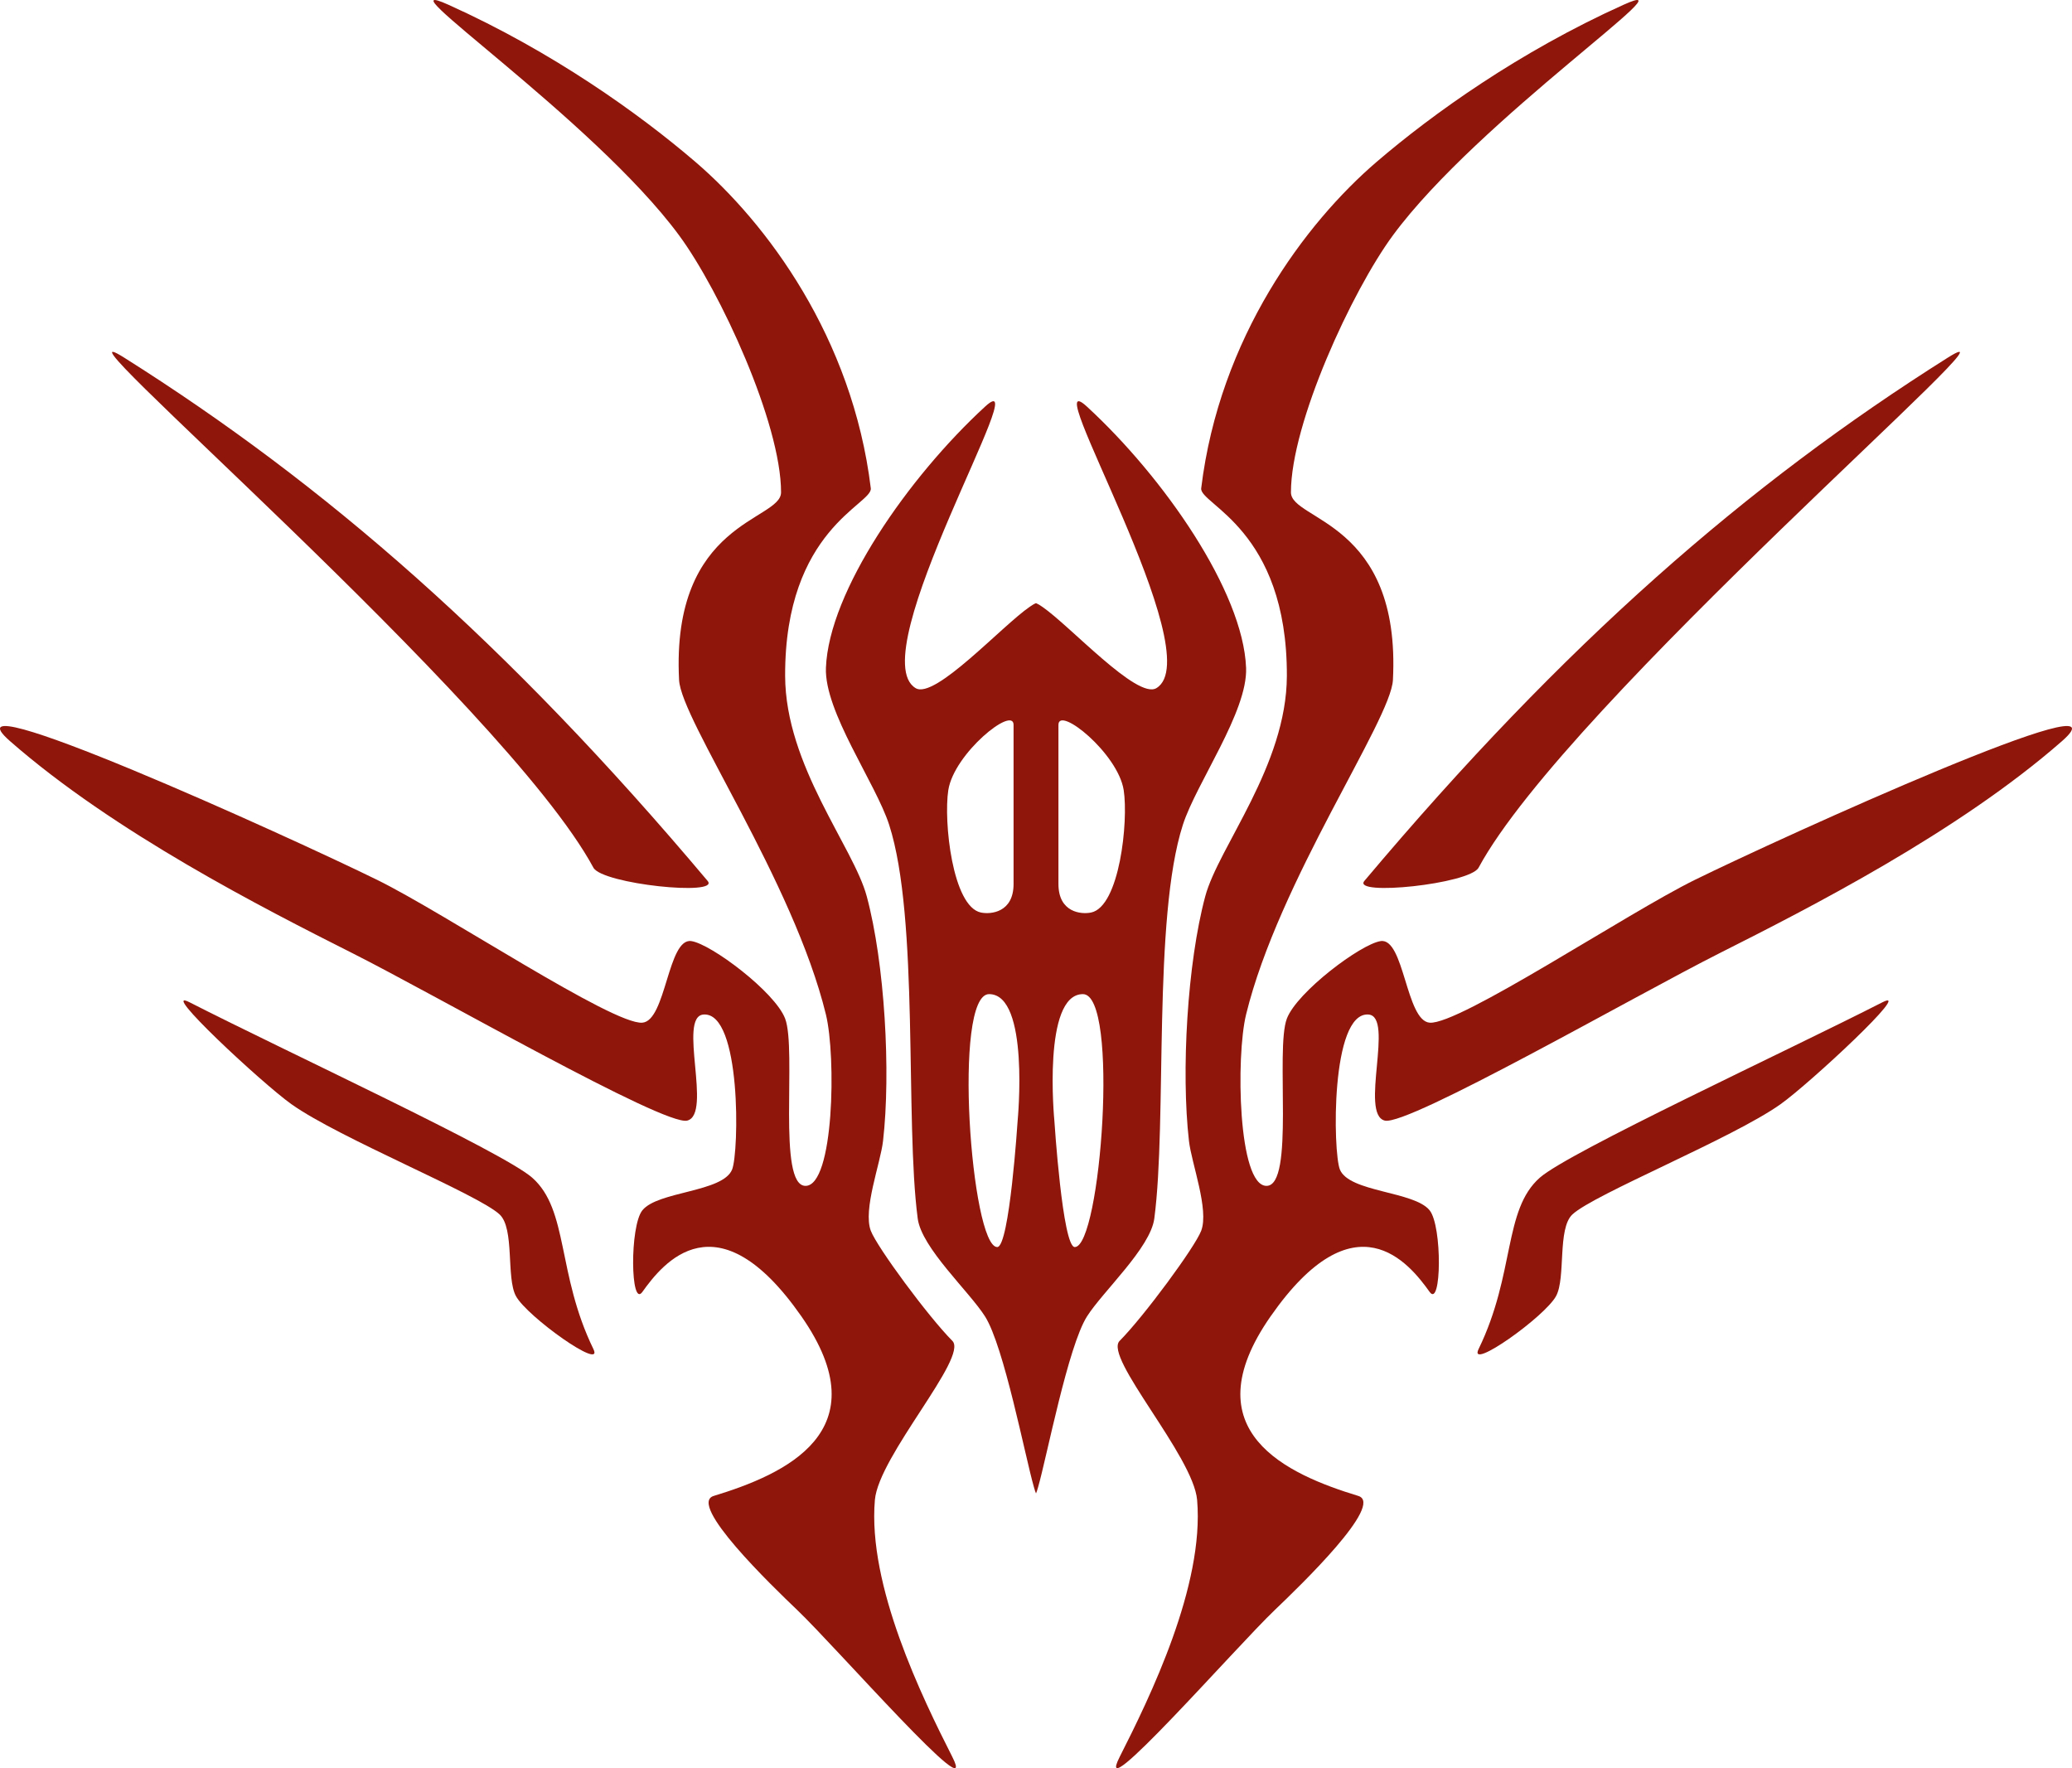 <svg xmlns="http://www.w3.org/2000/svg" width="507.944" height="433.415"><g fill="#8e160a"><path d="M274.473 430.683c-6.849 13.5 28.534-26.964 38-36 6.275-5.99 27.038-26.01 20.5-28-17.25-5.25-41.203-15.75-21.5-44 20.75-29.75 34-13 39-6 2.906 4.068 3.126-16.098 0-20-3.778-4.715-19.719-4.406-22-10-1.716-4.208-2.31-38.672 7-38 6.41.463-2.231 24.424 4 26 5.61 1.42 61.529-30.69 82-41 22.059-11.109 58.5-29.674 84-52 18.096-15.843-68.413 23.394-90 34-16.564 8.14-57.763 35.588-65 35-5.812-.472-6.23-20.843-12-20-4.845.707-20.507 12.454-23 19-2.896 7.604 2 41.022-5 41-7-.022-7.51-31.728-5-42 8-32.75 35.493-72.11 36-82 2-39-25-39-25-46 0-16.944 14.948-49.358 25-63 21-28.5 74.71-64.712 56.5-56.5-25.5 11.5-46.766 26.72-60.5 38.5-17.397 14.921-38.5 43-43 80-.479 3.934 21.11 10 21 46-.067 22-16.74 41.891-20 54-4.427 16.444-5.94 43.082-4 60 .633 5.515 4.964 16.808 3 22-1.513 4-14.077 21.043-20 27-3.977 4 18.076 28.193 19 39 1.795 21-11.558 48.33-19 63z"/><path d="M362.473 330.683c-2.687 5.522 16.272-7.932 19-13 2.417-4.49.276-16.517 4-20 5.299-4.957 39.236-18.648 51-27 7.207-5.117 32.872-29.02 25-25-23.5 12-76.865 36.697-84 43-8.966 7.92-6 23.5-15 42zM334.473 215.933c-3.177 3.775 25.83.773 28-3.25 21.757-40.346 138-139.5 115-125-49.11 30.96-93.928 69.928-143 128.25zM233.471 430.683c6.849 13.5-28.534-26.964-38-36-6.275-5.99-27.037-26.01-20.5-28 17.25-5.25 41.203-15.75 21.5-44-20.75-29.75-34-13-39-6-2.906 4.068-3.125-16.098 0-20 3.779-4.715 19.719-4.406 22-10 1.717-4.208 2.311-38.672-7-38-6.41.463 2.232 24.424-4 26-5.609 1.42-61.529-30.69-82-41-22.059-11.109-58.5-29.674-84-52-18.096-15.843 68.414 23.394 90 34 16.564 8.14 57.764 35.588 65 35 5.813-.472 6.23-20.843 12-20 4.846.707 20.508 12.454 23 19 2.896 7.604-2 41.022 5 41 7-.022 7.51-31.728 5-42-8-32.75-35.492-72.11-36-82-2-39 25-39 25-46 0-16.944-14.947-49.358-25-63-21-28.5-74.709-64.712-56.5-56.5 25.5 11.5 46.766 26.72 60.5 38.5 17.398 14.921 38.5 43 43 80 .479 3.934-21.109 10-21 46 .068 22 16.74 41.891 20 54 4.427 16.444 5.94 43.082 4 60-.633 5.515-4.964 16.808-3 22 1.513 4 14.077 21.043 20 27 3.977 4-18.076 28.193-19 39-1.795 21 11.557 48.33 19 63z"/><path d="M145.471 330.683c2.688 5.522-16.271-7.932-19-13-2.416-4.49-.275-16.517-4-20-5.299-4.957-39.236-18.648-51-27-7.207-5.117-32.871-29.02-25-25 23.5 12 76.865 36.697 84 43 8.967 7.92 6 23.5 15 42zM173.471 215.933c3.178 3.775-25.83.773-28-3.25-21.756-40.346-138-139.5-115-125 49.109 30.96 93.928 69.928 143 128.25zM305.473 163.683c-.73-18.72-20.18-46.68-39-64-13.07-12.03 30.52 60.94 17 69-4.73 2.82-21.18-15.32-28-19.97-.57-.4-1.07-.7-1.5-.87-.431.17-.931.47-1.5.87-6.82 4.65-23.271 22.79-28 19.97-13.521-8.06 30.069-81.03 17-69-18.82 17.32-38.27 45.28-39 64-.42 10.78 12.189 28.23 15.5 38.5 7.399 22.96 3.84 72.5 7 96.5.95 7.22 12.6 17.85 16.5 24 4.649 7.32 9.859 34.48 12 41.89.189.681.359 1.19.5 1.5.14-.31.31-.819.5-1.5 2.14-7.409 7.35-34.569 12-41.89 3.9-6.15 15.55-16.78 16.5-24 3.16-24-.4-73.54 7-96.5 3.309-10.27 15.92-27.72 15.5-38.5zm-73 30c1.399-9 16-20.78 16-16v39c0 7-5.58 7.5-8 7-7-1.45-9.181-22.39-8-30zm17 81s-2 31-5 31c-6.391 0-11-62-2-62 10 0 7 31 7 31zm14 31c-3 0-5-31-5-31s-3-31 7-31c9 0 4.389 62-2 62zm4-82c-2.42.5-8 0-8-7v-39c0-4.78 14.6 7 16 16 1.179 7.61-1 28.55-8 30z"/></g></svg>